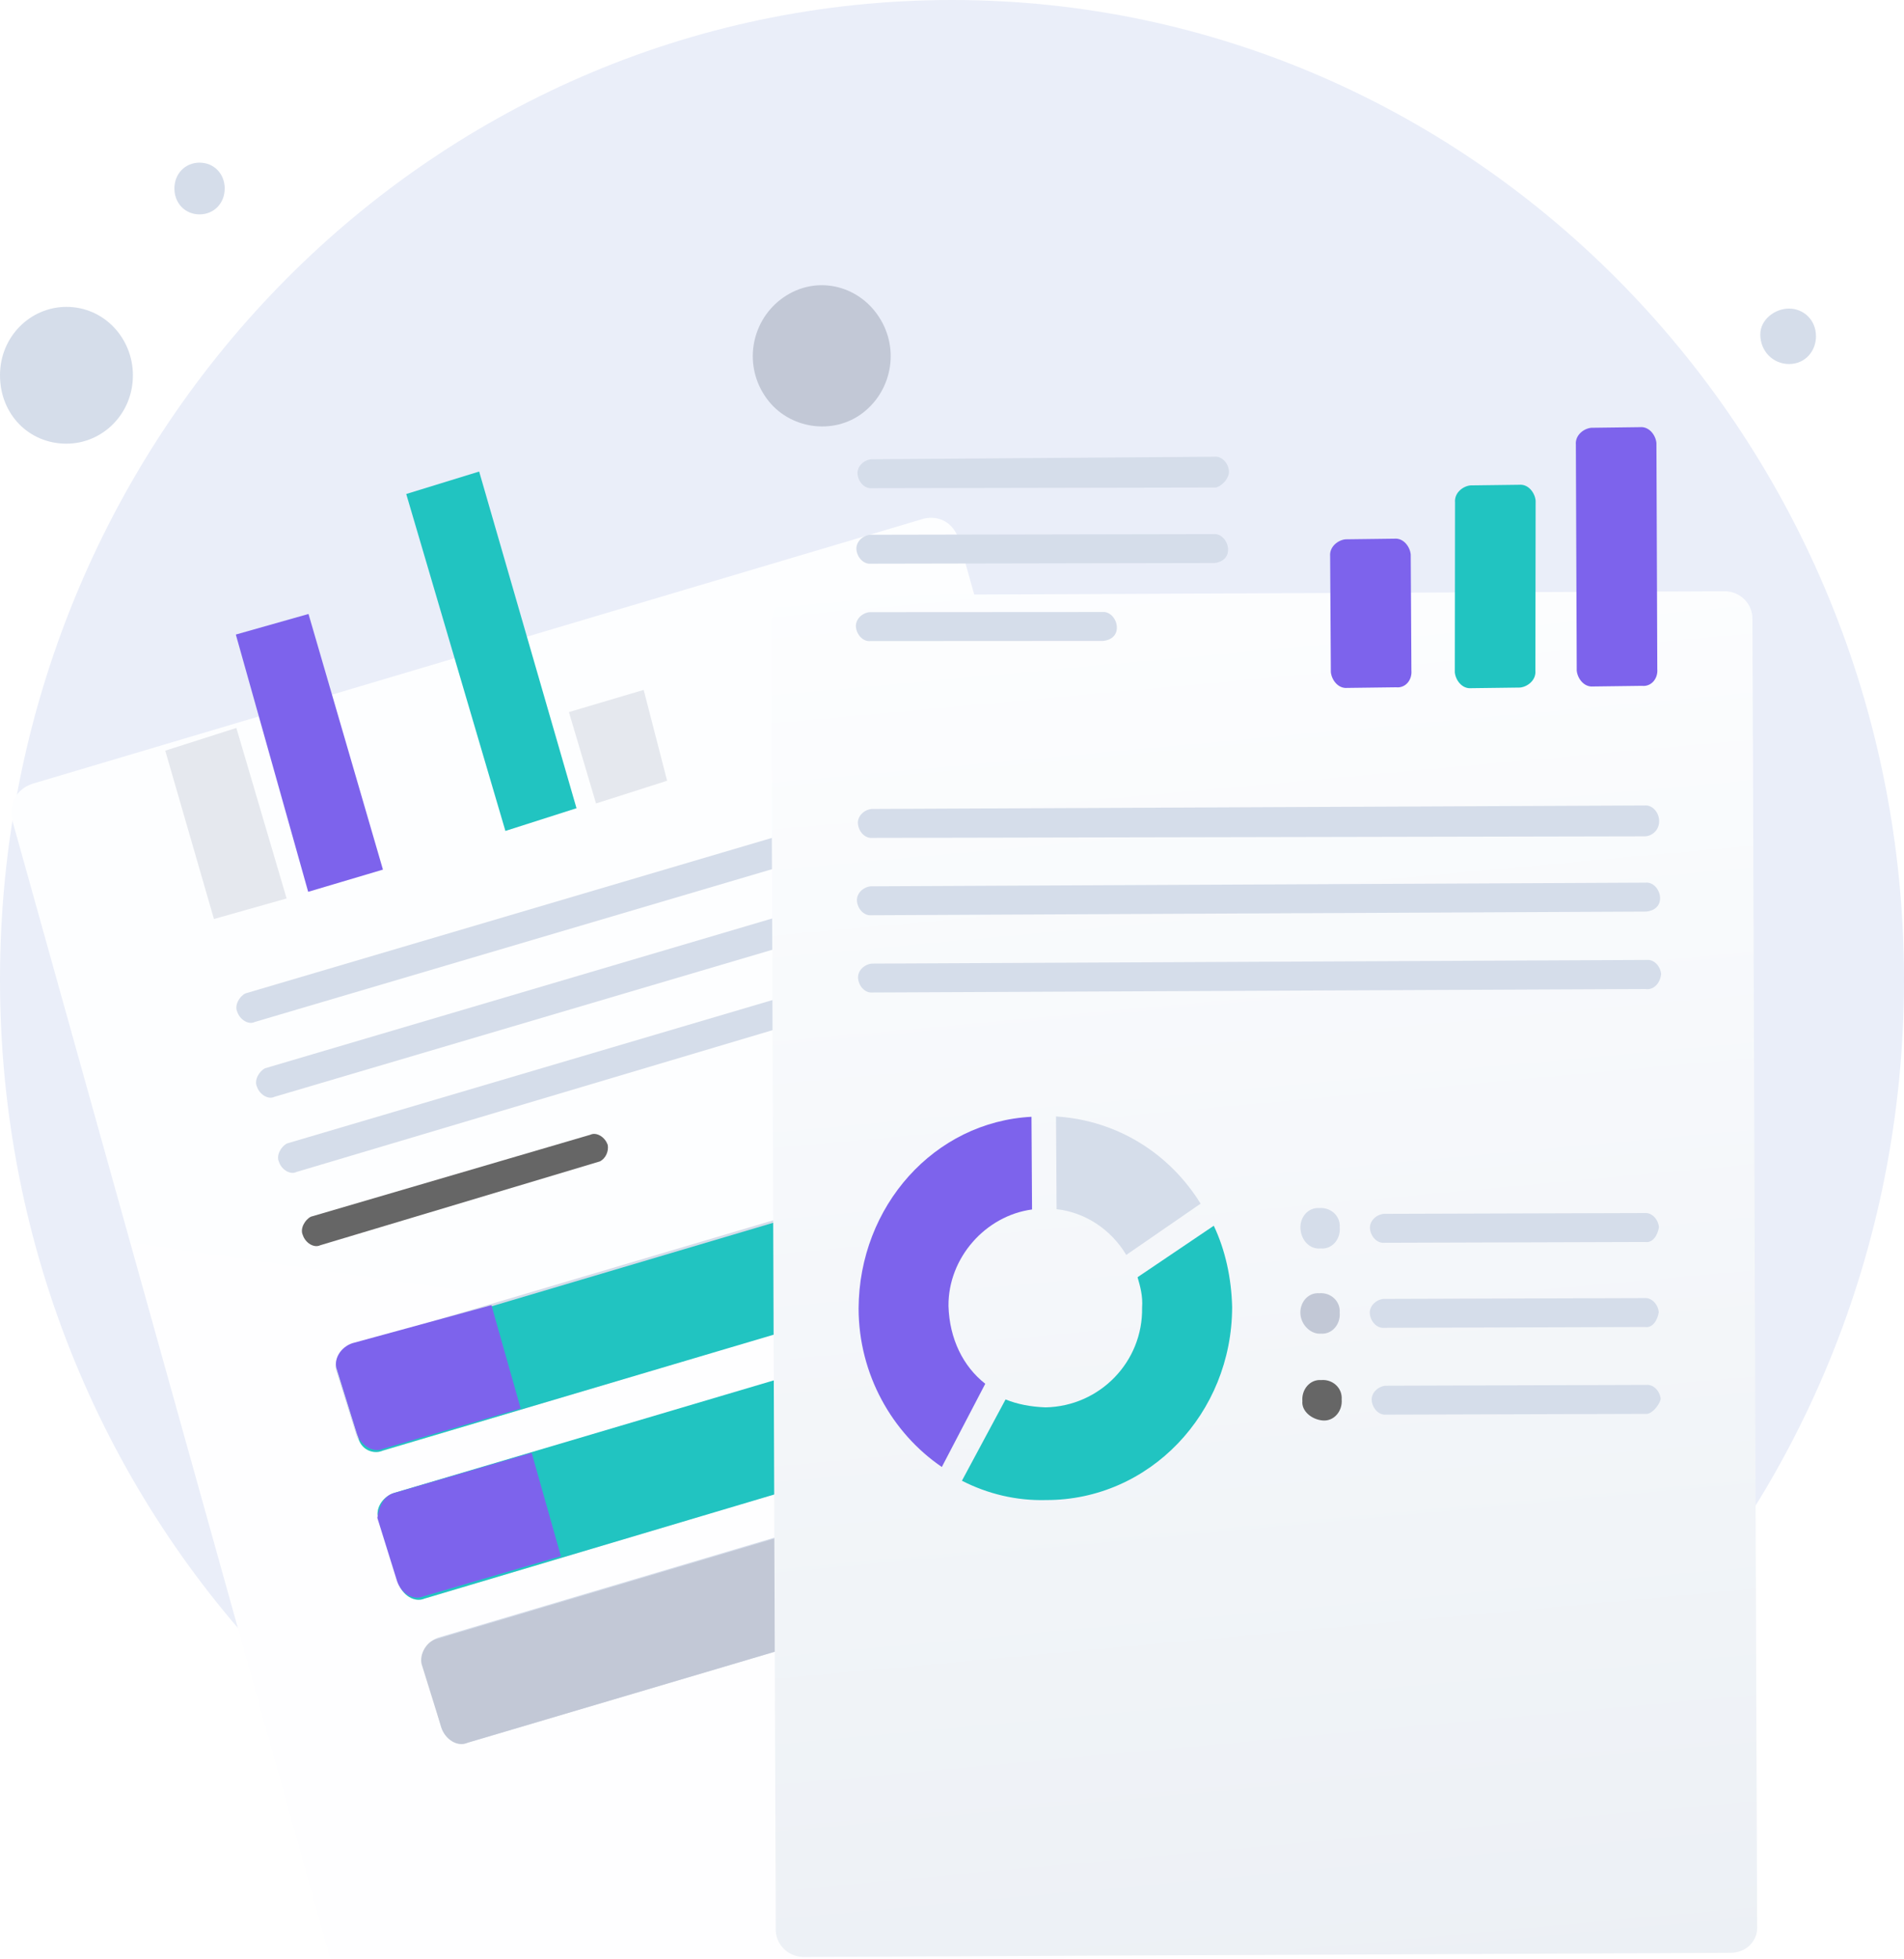 <svg width="70" height="72" viewBox="0 0 70 72" fill="none" xmlns="http://www.w3.org/2000/svg">
<g clip-path="url(#clip0_224_14951)">
<path d="M2.443 16.304C3.764 16.304 4.886 15.217 4.886 13.791C4.886 12.432 3.83 11.277 2.443 11.277C1.122 11.277 0 12.364 0 13.791C0 15.217 1.056 16.304 2.443 16.304Z" fill="#D5DDEA"/>
<path d="M7.336 7.878C7.865 7.878 8.261 7.471 8.261 6.927C8.261 6.384 7.865 5.977 7.336 5.977C6.808 5.977 6.412 6.384 6.412 6.927C6.412 7.471 6.808 7.878 7.336 7.878Z" fill="#D5DDEA"/>
<path d="M65.774 13.377C66.368 13.377 66.764 12.902 66.764 12.359C66.764 11.748 66.302 11.34 65.774 11.34C65.245 11.34 64.717 11.748 64.717 12.291C64.717 12.902 65.179 13.377 65.774 13.377Z" fill="#D5DDEA"/>
<path d="M35 72C54.349 72 70 55.902 70 36C70 16.098 54.283 0 35 0C15.651 0 0 16.098 0 36C0 55.902 15.651 72 35 72Z" fill="#EAEEF9"/>
<path d="M31.731 15.165C32.818 14.323 33.107 12.723 32.23 11.524C31.412 10.406 29.856 10.11 28.691 11.012C27.604 11.854 27.315 13.455 28.192 14.652C29.01 15.771 30.644 16.008 31.731 15.165Z" fill="#C2C8D6"/>
<g filter="url(#filter0_d_224_14951)">
<path d="M47.956 58.36L15.185 68.035C14.612 68.166 14.096 67.878 13.901 67.278L0.446 19.126C0.319 18.536 0.6 18.005 1.183 17.804L33.963 8.059C34.536 7.927 35.052 8.216 35.247 8.816L48.77 56.978C48.829 57.558 48.539 58.159 47.956 58.36Z" fill="url(#paint0_linear_224_14951)"/>
</g>
<path opacity="0.4" d="M10.537 33.016L7.866 33.771L6.076 27.585L8.69 26.75L10.537 33.016Z" fill="#C2C8D6"/>
<path d="M14.079 31.956L11.33 32.772L8.67 23.318L11.342 22.562L14.079 31.956Z" fill="#7D63EC"/>
<path d="M21.195 29.7L18.581 30.535L14.935 18.153L17.616 17.328L21.195 29.7Z" fill="#21C4C1"/>
<path opacity="0.4" d="M24.526 28.69L21.913 29.525L20.916 26.167L23.665 25.352L24.526 28.69Z" fill="#C2C8D6"/>
<path d="M36.782 29.46L9.363 37.556C9.14 37.667 8.819 37.477 8.721 37.177C8.613 36.948 8.797 36.617 9.021 36.506L36.44 28.411C36.664 28.3 36.985 28.49 37.083 28.79C37.18 29.09 37.074 29.36 36.782 29.46Z" fill="#D5DDEA"/>
<path d="M37.507 32.21L10.088 40.306C9.864 40.416 9.543 40.227 9.445 39.927C9.338 39.697 9.522 39.367 9.746 39.256L37.165 31.161C37.389 31.05 37.71 31.24 37.807 31.54C37.983 31.779 37.789 32.18 37.507 32.21Z" fill="#D5DDEA"/>
<path d="M38.325 34.901L10.896 43.068C10.673 43.178 10.351 42.989 10.254 42.689C10.147 42.459 10.331 42.129 10.554 42.018L37.973 33.923C38.197 33.812 38.518 34.001 38.616 34.301C38.713 34.601 38.607 34.871 38.325 34.901Z" fill="#D5DDEA"/>
<path d="M22.053 42.679L11.773 45.76C11.549 45.871 11.229 45.681 11.131 45.381C11.024 45.151 11.208 44.821 11.431 44.71L21.701 41.7C21.925 41.589 22.246 41.778 22.344 42.078C22.382 42.298 22.276 42.568 22.053 42.679Z" fill="#666666"/>
<path d="M41.035 41.937L41.758 44.256C41.914 44.636 41.643 45.096 41.206 45.247L35.347 46.969L14.069 53.313C13.7 53.473 13.252 53.194 13.105 52.745L12.382 50.426C12.226 50.046 12.498 49.585 12.935 49.435L34.136 43.152L40.004 41.359C40.558 41.369 40.947 41.568 41.035 41.937Z" fill="#D5DDEA"/>
<path d="M42.51 47.36L43.233 49.679C43.389 50.059 43.118 50.519 42.681 50.67L40.728 51.244L15.612 58.745C15.243 58.906 14.795 58.627 14.648 58.177L13.925 55.858C13.769 55.478 14.04 55.018 14.478 54.867L39.652 47.446L41.596 46.942C42.042 46.721 42.432 46.921 42.51 47.36Z" fill="#D5DDEA"/>
<path d="M44.073 52.73L44.796 55.048C44.953 55.428 44.681 55.889 44.244 56.039L34.187 59.01L17.184 64.044C16.815 64.205 16.367 63.926 16.221 63.476L15.566 61.167C15.41 60.787 15.681 60.327 16.118 60.176L33.559 54.991L43.178 52.171C43.547 52.01 43.994 52.289 44.073 52.73Z" fill="#D5DDEA"/>
<path d="M16.044 60.232L33.484 55.047L34.191 59.006L17.187 64.04C16.819 64.201 16.371 63.921 16.224 63.472L15.501 61.153C15.413 60.783 15.684 60.323 16.044 60.232Z" fill="#C2C8D6"/>
<path d="M13.172 52.816L12.449 50.497C12.293 50.117 12.564 49.656 13.002 49.506L34.202 43.223L35.277 47.021L14.077 53.304C13.708 53.465 13.251 53.255 13.172 52.816Z" fill="#21C4C1"/>
<path d="M39.73 47.383L40.796 51.251L15.612 58.742C15.243 58.902 14.795 58.623 14.648 58.173L13.925 55.855C13.769 55.475 14.04 55.014 14.478 54.864L39.73 47.383Z" fill="#21C4C1"/>
<path d="M18.067 47.961L19.143 51.759L14.081 53.239C13.711 53.4 13.264 53.121 13.117 52.671L12.394 50.352C12.238 49.973 12.509 49.512 12.947 49.361L18.067 47.961Z" fill="#7D63EC"/>
<path d="M14.483 54.867L19.546 53.387L20.621 57.185L15.559 58.665C15.19 58.826 14.742 58.546 14.596 58.097L13.873 55.778C13.931 55.358 14.124 54.958 14.483 54.867Z" fill="#7D63EC"/>
<g filter="url(#filter1_d_224_14951)">
<path d="M63.584 60.761L29.508 60.912C28.954 60.892 28.5 60.437 28.52 59.867L28.348 11.894C28.367 11.324 28.809 10.857 29.363 10.877L63.44 10.727C63.994 10.746 64.448 11.202 64.428 11.771L64.6 59.745C64.649 60.308 64.207 60.775 63.584 60.761Z" fill="url(#paint1_linear_224_14951)"/>
</g>
<path d="M60.498 30.733L32.069 30.79C31.795 30.815 31.565 30.552 31.541 30.271C31.516 29.989 31.772 29.753 32.046 29.727L60.468 29.599C60.742 29.574 60.972 29.837 60.996 30.119C61.027 30.471 60.772 30.707 60.498 30.733Z" fill="#D5DDEA"/>
<path d="M60.525 33.498L32.034 33.633C31.76 33.658 31.53 33.395 31.506 33.113C31.481 32.831 31.736 32.595 32.011 32.57L60.502 32.435C60.775 32.41 61.005 32.673 61.03 32.955C61.06 33.307 60.799 33.473 60.525 33.498Z" fill="#D5DDEA"/>
<path d="M60.498 36.344L32.075 36.472C31.801 36.498 31.571 36.235 31.547 35.953C31.522 35.671 31.777 35.435 32.052 35.41L60.543 35.275C60.816 35.25 61.047 35.513 61.071 35.794C61.033 36.153 60.778 36.39 60.498 36.344Z" fill="#D5DDEA"/>
<path d="M44.683 17.916L32.055 17.94C31.781 17.965 31.552 17.703 31.527 17.421C31.503 17.139 31.758 16.902 32.032 16.877L44.653 16.783C44.927 16.758 45.157 17.021 45.181 17.302C45.206 17.584 44.888 17.897 44.683 17.916Z" fill="#D5DDEA"/>
<path d="M44.642 20.69L32.014 20.714C31.741 20.739 31.511 20.476 31.486 20.195C31.462 19.912 31.718 19.676 31.991 19.651L44.618 19.627C44.892 19.602 45.122 19.865 45.147 20.147C45.177 20.499 44.916 20.665 44.642 20.69Z" fill="#D5DDEA"/>
<path d="M40.554 23.553L31.997 23.558C31.723 23.583 31.493 23.32 31.468 23.039C31.444 22.757 31.699 22.52 31.973 22.495L40.53 22.49C40.804 22.465 41.034 22.728 41.059 23.01C41.089 23.362 40.828 23.528 40.554 23.553Z" fill="#D5DDEA"/>
<path d="M60.486 45.639L50.895 45.669C50.622 45.694 50.391 45.431 50.367 45.149C50.342 44.868 50.598 44.631 50.872 44.606L60.462 44.576C60.736 44.551 60.966 44.814 60.991 45.096C60.947 45.383 60.766 45.684 60.486 45.639Z" fill="#D5DDEA"/>
<path d="M48.563 45.879C48.98 45.911 49.292 45.528 49.255 45.105C49.287 44.677 48.914 44.356 48.503 44.394C48.086 44.361 47.775 44.745 47.812 45.167C47.848 45.59 48.153 45.917 48.563 45.879Z" fill="#D5DDEA"/>
<path d="M60.479 48.764L50.889 48.794C50.615 48.819 50.386 48.556 50.361 48.274C50.337 47.993 50.592 47.756 50.865 47.731L60.456 47.701C60.73 47.676 60.96 47.939 60.984 48.22C60.94 48.508 60.76 48.809 60.479 48.764Z" fill="#D5DDEA"/>
<path d="M48.562 49.008C48.979 49.041 49.29 48.657 49.254 48.234C49.285 47.806 48.912 47.485 48.502 47.523C48.084 47.49 47.773 47.873 47.81 48.297C47.846 48.719 48.219 49.04 48.562 49.008Z" fill="#C2C8D6"/>
<path d="M60.55 51.956L50.96 51.985C50.686 52.01 50.456 51.747 50.431 51.466C50.407 51.184 50.662 50.947 50.936 50.922L60.527 50.892C60.8 50.867 61.031 51.13 61.055 51.412C61.005 51.629 60.755 51.936 60.55 51.956Z" fill="#D5DDEA"/>
<path d="M48.634 52.199C49.05 52.232 49.362 51.848 49.326 51.425C49.357 50.997 48.984 50.676 48.573 50.714C48.157 50.681 47.845 51.065 47.882 51.487C47.844 51.846 48.217 52.166 48.634 52.199Z" fill="#666666"/>
<path d="M37.943 44.445L37.922 41.039C34.351 41.226 31.584 44.32 31.566 48.084C31.57 50.497 32.792 52.657 34.626 53.908L36.223 50.85C35.409 50.215 34.906 49.197 34.871 47.993C34.854 46.22 36.238 44.673 37.943 44.445Z" fill="#7D63EC"/>
<path d="M38.824 41.027L38.845 44.434C39.89 44.55 40.842 45.173 41.407 46.115L44.14 44.231C43.017 42.417 41.114 41.172 38.824 41.027Z" fill="#D5DDEA"/>
<path d="M44.624 45.043L41.822 46.934C41.921 47.279 42.02 47.625 41.989 48.054C42.023 50.039 40.44 51.675 38.443 51.717C37.889 51.697 37.397 51.6 36.969 51.426L35.365 54.413C36.305 54.895 37.362 55.153 38.463 55.123C42.259 55.129 45.294 51.939 45.299 48.034C45.275 46.971 45.046 45.927 44.624 45.043Z" fill="#21C4C1"/>
<path d="M51.323 25.256L49.531 25.279C49.189 25.31 48.953 24.977 48.928 24.695L48.902 20.438C48.872 20.085 49.196 19.843 49.47 19.818L51.262 19.795C51.604 19.763 51.84 20.097 51.865 20.378L51.89 24.636C51.921 24.988 51.672 25.295 51.323 25.256Z" fill="#7D63EC"/>
<path d="M55.881 25.266L54.089 25.289C53.747 25.32 53.511 24.987 53.486 24.706L53.494 18.458C53.464 18.106 53.788 17.863 54.062 17.837L55.854 17.814C56.196 17.783 56.432 18.117 56.457 18.398L56.448 24.646C56.479 24.998 56.155 25.241 55.881 25.266Z" fill="#21C4C1"/>
<path d="M60.363 25.203L58.571 25.226C58.229 25.257 57.993 24.924 57.968 24.642L57.936 16.34C57.905 15.988 58.229 15.745 58.503 15.72L60.294 15.697C60.637 15.666 60.873 15.999 60.898 16.281L60.93 24.583C60.961 24.935 60.711 25.242 60.363 25.203Z" fill="#7D63EC"/>
</g>
<defs>
<filter id="filter0_d_224_14951" x="-19.584" y="-0.973" width="88.361" height="100.039" filterUnits="userSpaceOnUse" color-interpolation-filters="sRGB">
<feFlood flood-opacity="0" result="BackgroundImageFix"/>
<feColorMatrix in="SourceAlpha" type="matrix" values="0 0 0 0 0 0 0 0 0 0 0 0 0 0 0 0 0 0 127 0" result="hardAlpha"/>
<feOffset dy="11"/>
<feGaussianBlur stdDeviation="10"/>
<feColorMatrix type="matrix" values="0 0 0 0 0.398 0 0 0 0 0.477 0 0 0 0 0.575 0 0 0 0.14 0"/>
<feBlend mode="normal" in2="BackgroundImageFix" result="effect1_dropShadow_224_14951"/>
<feBlend mode="normal" in="SourceGraphic" in2="effect1_dropShadow_224_14951" result="shape"/>
</filter>
<filter id="filter1_d_224_14951" x="6.348" y="-0.273" width="80.256" height="94.188" filterUnits="userSpaceOnUse" color-interpolation-filters="sRGB">
<feFlood flood-opacity="0" result="BackgroundImageFix"/>
<feColorMatrix in="SourceAlpha" type="matrix" values="0 0 0 0 0 0 0 0 0 0 0 0 0 0 0 0 0 0 127 0" result="hardAlpha"/>
<feOffset dy="11"/>
<feGaussianBlur stdDeviation="11"/>
<feColorMatrix type="matrix" values="0 0 0 0 0.398 0 0 0 0 0.477 0 0 0 0 0.575 0 0 0 0.16 0"/>
<feBlend mode="normal" in2="BackgroundImageFix" result="effect1_dropShadow_224_14951"/>
<feBlend mode="normal" in="SourceGraphic" in2="effect1_dropShadow_224_14951" result="shape"/>
</filter>
<linearGradient id="paint0_linear_224_14951" x1="28.995" y1="5.803" x2="19.77" y2="69.459" gradientUnits="userSpaceOnUse">
<stop stop-color="#FDFEFF"/>
<stop offset="0.996" stop-color="#FEFEFF"/>
</linearGradient>
<linearGradient id="paint1_linear_224_14951" x1="44.065" y1="8.291" x2="49.064" y2="62.676" gradientUnits="userSpaceOnUse">
<stop stop-color="#FDFEFF"/>
<stop offset="0.996" stop-color="#ECF0F5"/>
<stop offset="0.997" stop-color="white"/>
</linearGradient>
<clipPath id="clip0_224_14951">
<rect width="70" height="72" fill="white"/>
</clipPath>
</defs>
</svg>
